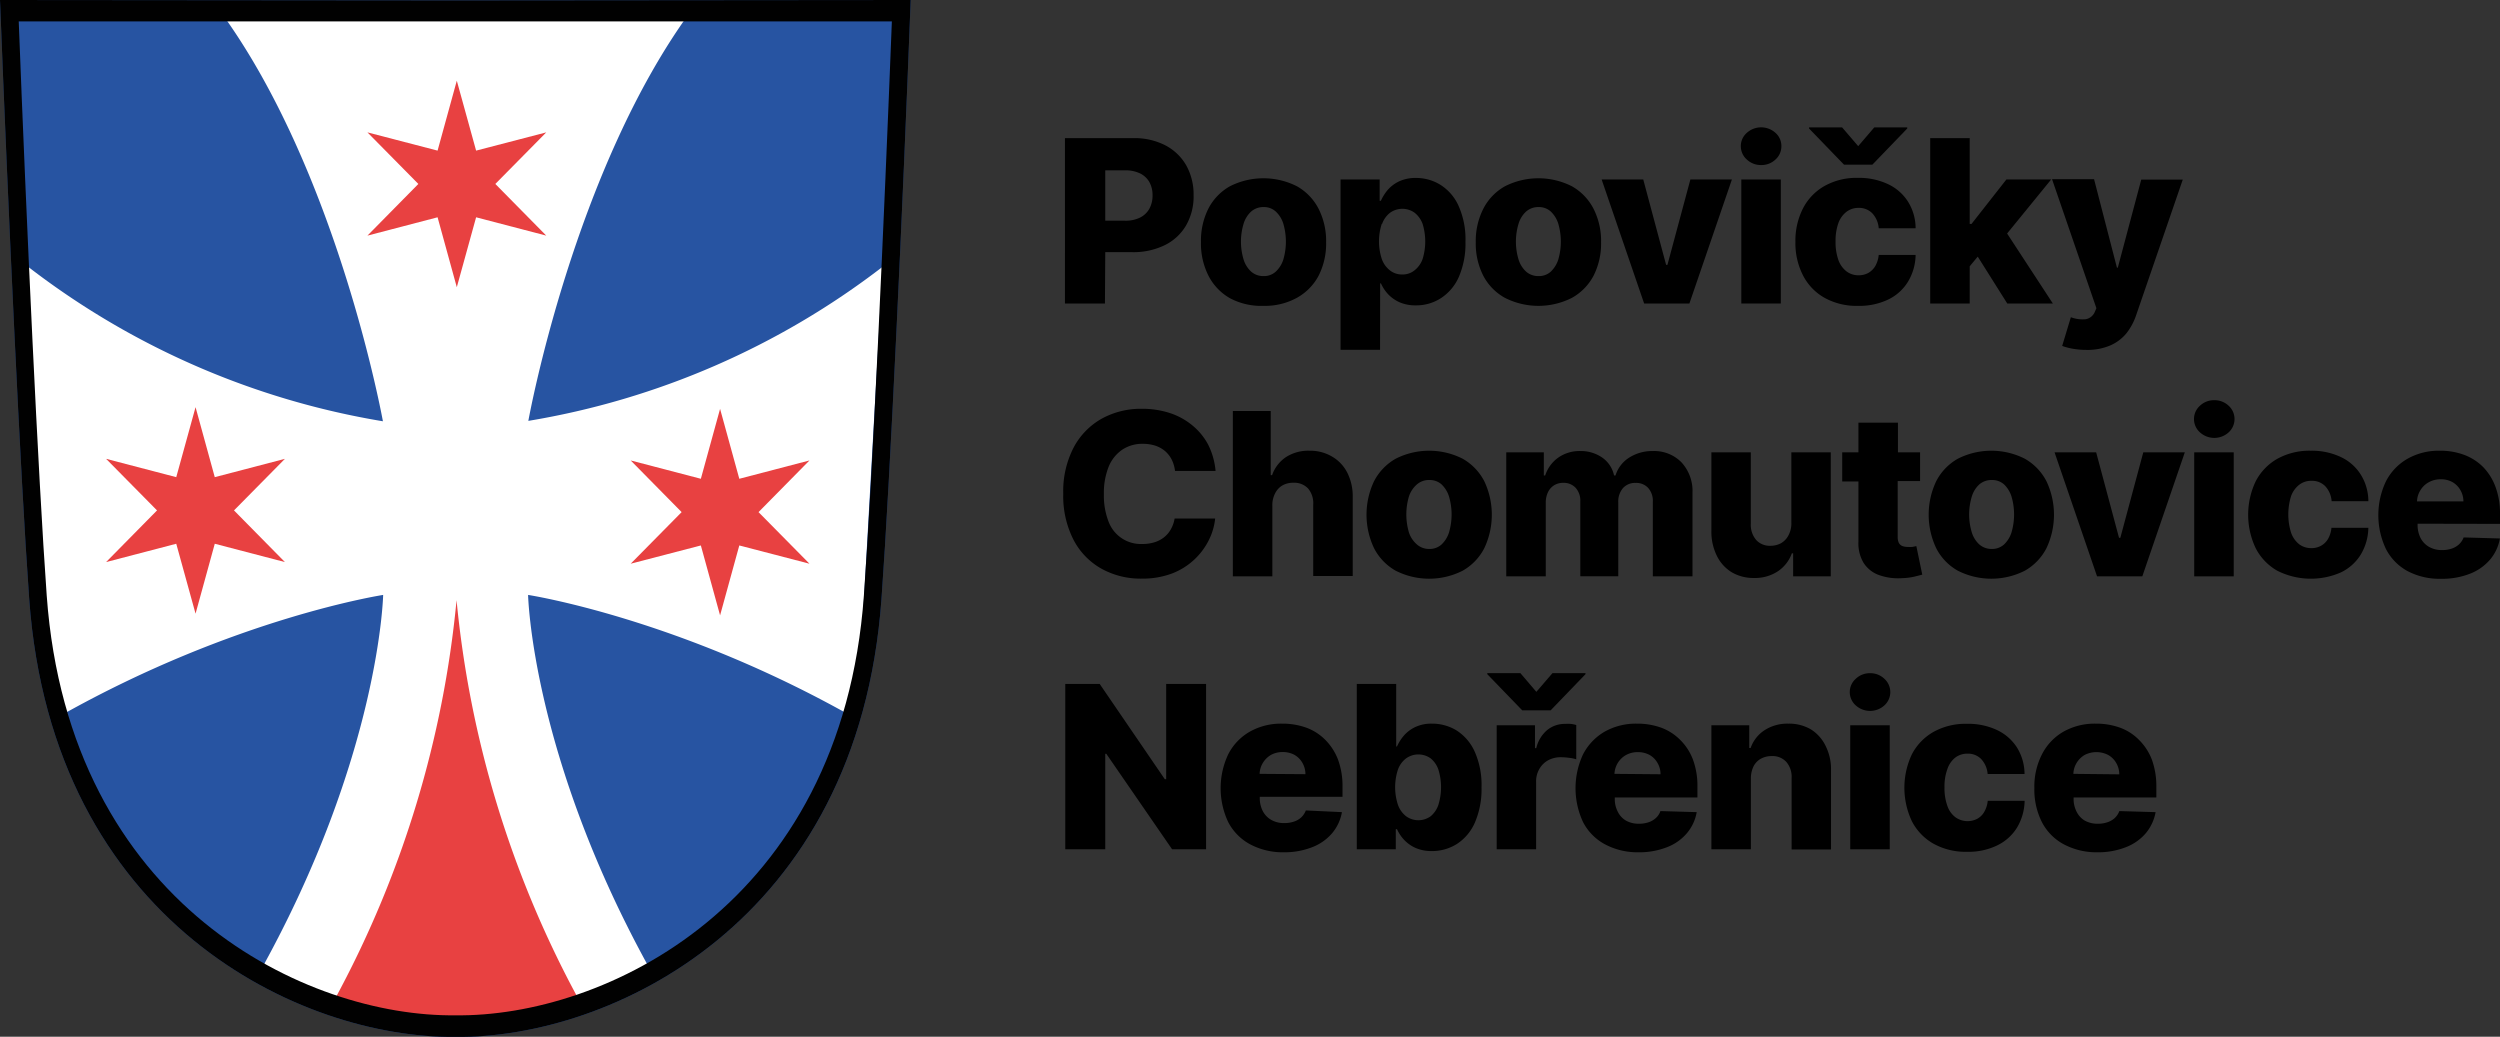 <svg id="Vrstva_1" data-name="Vrstva 1" xmlns="http://www.w3.org/2000/svg" viewBox="0 0 308.23 127.82"><rect x="0" y="0" width="308.23" height="127.82" fill="#333333" stroke="none"/><path d="M56.14.05,0,0C1,25.66,2.51,58.74,3.6,73.84c2.88,40,33.6,54.21,52.54,54,18.94.24,49.66-14,52.54-54,1.09-15.1,2.62-48.18,3.6-73.84Z" fill="#2754a2"/><path d="M108.82,32.89a97.84,97.84,0,0,1-43.68,19s5.58-31,20.27-50.84l-29.57.45L26.94,1.1C41.62,20.94,47.21,51.94,47.21,51.94a97.84,97.84,0,0,1-43.68-19L4.2,70.82l.07.23c.38.93,3.06,17.26,3.36,17.09C29,76.14,47.24,73.35,47.24,73.35s-.41,19.88-15.18,46.43c-1,1.77,8.67,3.45,10.75,5.2l12.83,1.47,15.44-2.55c-1.12-1.82,10.19-2.35,9.21-4.12C65.52,93.23,65.11,73.35,65.11,73.35s18.77,2.87,40.58,15.34Z" fill="#fff" fill-rule="evenodd"/><path d="M58,126.39s13.88-2.16,13-3.81A128.8,128.8,0,0,1,56.29,74v0a128.7,128.7,0,0,1-14.69,48.6c-.9,1.65,10.08,3.51,10.08,3.51Z" fill="#e84141"/><polygon points="24.11 50.2 26.48 58.83 35.13 56.57 28.85 62.93 35.13 69.3 26.48 67.04 24.11 75.66 21.73 67.04 13.08 69.3 19.36 62.93 13.08 56.57 21.73 58.83 24.11 50.2" fill="#e84141"/><polygon points="88.78 50.41 91.15 59.03 99.8 56.77 93.52 63.14 99.8 69.5 91.15 67.25 88.78 75.87 86.41 67.25 77.76 69.5 84.04 63.14 77.76 56.77 86.41 59.03 88.78 50.41" fill="#e84141"/><polygon points="56.32 9.95 58.7 18.57 67.35 16.32 61.07 22.68 67.35 29.05 58.7 26.79 56.32 35.41 53.95 26.79 45.3 29.05 51.58 22.68 45.3 16.32 53.95 18.57 56.32 9.95" fill="#e84141"/><path d="M56.14.05,0,0C1,25.66,2.51,58.74,3.6,73.84c2.88,40,33.6,54.21,52.54,54,18.94.24,49.66-14,52.54-54,1.09-15.1,2.62-48.18,3.6-73.84Zm50.37,73.38c-2.76,38.32-32.21,52-50.37,51.75C38,125.4,8.53,111.75,5.76,73.43,4.72,59,3.25,27.24,2.31,2.64l53.83,0,53.82,0C109,27.24,107.56,59,106.51,73.43Z" fill="#010101"/><path d="M136.27,31.09h3.35a8.79,8.79,0,0,0,4-.87,6.19,6.19,0,0,0,2.62-2.44,7.12,7.12,0,0,0,.92-3.69,7.36,7.36,0,0,0-.9-3.69,6.36,6.36,0,0,0-2.58-2.48,8.31,8.31,0,0,0-3.95-.89h-8.43V37.42h4.93ZM138.7,21a4.13,4.13,0,0,1,1.86.38,2.65,2.65,0,0,1,1.15,1.07,3.29,3.29,0,0,1,.39,1.64,3.34,3.34,0,0,1-.39,1.64,2.67,2.67,0,0,1-1.14,1.09,4,4,0,0,1-1.87.39h-2.43V21Z"/><path d="M155.77,37.71a8.18,8.18,0,0,0,4.14-1A6.7,6.7,0,0,0,162.57,34a8.75,8.75,0,0,0,.93-4.12,8.78,8.78,0,0,0-.93-4.14,6.7,6.7,0,0,0-2.66-2.77,9.15,9.15,0,0,0-8.28,0A6.68,6.68,0,0,0,149,25.69a8.78,8.78,0,0,0-.93,4.14A8.75,8.75,0,0,0,149,34a6.68,6.68,0,0,0,2.65,2.77A8.21,8.21,0,0,0,155.77,37.71Zm-2.44-10.14a3.33,3.33,0,0,1,.94-1.5,2.27,2.27,0,0,1,1.53-.54,2.14,2.14,0,0,1,1.48.54,3.42,3.42,0,0,1,.94,1.5,7.86,7.86,0,0,1,0,4.44,3.44,3.44,0,0,1-.94,1.49,2.14,2.14,0,0,1-1.48.54,2.27,2.27,0,0,1-1.53-.54,3.35,3.35,0,0,1-.94-1.49,7.63,7.63,0,0,1,0-4.44Z"/><path d="M170.16,34.94h.1a4.88,4.88,0,0,0,.88,1.33,4.41,4.41,0,0,0,1.42,1,4.92,4.92,0,0,0,2,.38,5.59,5.59,0,0,0,3.08-.88,6,6,0,0,0,2.22-2.62,10.36,10.36,0,0,0,.82-4.35,10.06,10.06,0,0,0-.86-4.44,5.91,5.91,0,0,0-2.24-2.58,5.68,5.68,0,0,0-3-.84,4.79,4.79,0,0,0-2.06.41,4.3,4.3,0,0,0-1.42,1.06,5.63,5.63,0,0,0-.85,1.35h-.15V22.13h-4.82v21h4.87Zm.24-7.33a3,3,0,0,1,1-1.39,2.6,2.6,0,0,1,3,0,3.14,3.14,0,0,1,1,1.4,7.38,7.38,0,0,1,0,4.3,3.06,3.06,0,0,1-1,1.41,2.31,2.31,0,0,1-1.52.51,2.35,2.35,0,0,1-1.52-.51,3.06,3.06,0,0,1-1-1.41,7,7,0,0,1,0-4.32Z"/><path d="M185.54,36.72a9.13,9.13,0,0,0,8.27,0A6.7,6.7,0,0,0,196.47,34a8.75,8.75,0,0,0,.93-4.12,8.78,8.78,0,0,0-.93-4.14,6.7,6.7,0,0,0-2.66-2.77,9.13,9.13,0,0,0-8.27,0,6.64,6.64,0,0,0-2.66,2.77,8.78,8.78,0,0,0-.93,4.14,8.75,8.75,0,0,0,.93,4.12A6.64,6.64,0,0,0,185.54,36.72Zm1.69-9.15a3.33,3.33,0,0,1,.94-1.5,2.27,2.27,0,0,1,1.53-.54,2.17,2.17,0,0,1,1.49.54,3.5,3.5,0,0,1,.93,1.5,7.86,7.86,0,0,1,0,4.44,3.52,3.52,0,0,1-.93,1.49,2.17,2.17,0,0,1-1.49.54,2.27,2.27,0,0,1-1.53-.54,3.35,3.35,0,0,1-.94-1.49,7.63,7.63,0,0,1,0-4.44Z"/><polygon points="208.29 37.42 213.53 22.13 208.41 22.13 205.58 32.66 205.42 32.66 202.6 22.13 197.47 22.13 202.71 37.42 208.29 37.42"/><rect x="214.69" y="22.13" width="4.87" height="15.29"/><path d="M217.14,20.35a2.5,2.5,0,0,0,1.76-.68,2.18,2.18,0,0,0,.73-1.65,2.14,2.14,0,0,0-.73-1.64,2.63,2.63,0,0,0-3.53,0,2.15,2.15,0,0,0-.74,1.64,2.19,2.19,0,0,0,.74,1.65A2.53,2.53,0,0,0,217.14,20.35Z"/><polygon points="230.85 20.3 235.15 15.84 235.15 15.71 231.08 15.71 229.1 18.02 227.12 15.71 223.04 15.71 223.04 15.84 227.35 20.3 230.85 20.3"/><path d="M224.94,36.71a8.1,8.1,0,0,0,4.15,1,8.22,8.22,0,0,0,3.71-.78,5.79,5.79,0,0,0,2.44-2.2,6.57,6.57,0,0,0,.94-3.3h-4.55a3.45,3.45,0,0,1-.42,1.37,2.41,2.41,0,0,1-.86.85,2.48,2.48,0,0,1-1.2.29,2.42,2.42,0,0,1-1.49-.48,3.06,3.06,0,0,1-1-1.4,6.58,6.58,0,0,1-.35-2.28,6.51,6.51,0,0,1,.35-2.28,3.08,3.08,0,0,1,1-1.39,2.42,2.42,0,0,1,1.49-.48,2.27,2.27,0,0,1,1.69.67,3,3,0,0,1,.79,1.84h4.55a6.21,6.21,0,0,0-.94-3.28,5.85,5.85,0,0,0-2.47-2.16,8.36,8.36,0,0,0-3.69-.77,8.07,8.07,0,0,0-4.13,1,6.7,6.7,0,0,0-2.66,2.77,8.76,8.76,0,0,0-.93,4.13,8.71,8.71,0,0,0,.93,4.11A6.62,6.62,0,0,0,224.94,36.71Z"/><polygon points="242.85 32.83 243.84 31.64 247.48 37.42 253.1 37.42 247.46 28.79 252.89 22.13 247.37 22.13 243.07 27.61 242.85 27.61 242.85 17.03 237.98 17.03 237.98 37.42 242.85 37.42 242.85 32.83"/><path d="M258.28,38.44a1.51,1.51,0,0,1-1.14.92,4.07,4.07,0,0,1-1.82-.25l-1.07,3.54a7.26,7.26,0,0,0,1.33.35,9.66,9.66,0,0,0,1.65.14,7.16,7.16,0,0,0,2.95-.55,5.33,5.33,0,0,0,2-1.51,7.44,7.44,0,0,0,1.18-2.19l5.76-16.75H264L261.11,33H261l-2.82-10.91H253L258.47,38Z"/><path d="M138.37,55.44a4.44,4.44,0,0,1,2.55-.72,4.91,4.91,0,0,1,1.53.23,3.69,3.69,0,0,1,1.2.67,3.55,3.55,0,0,1,.82,1.06,4.27,4.27,0,0,1,.4,1.38h5a8.92,8.92,0,0,0-.92-3.25,7.78,7.78,0,0,0-2-2.41,8.45,8.45,0,0,0-2.76-1.49,11.06,11.06,0,0,0-3.43-.51,10,10,0,0,0-4.91,1.21,8.79,8.79,0,0,0-3.47,3.55,11.7,11.7,0,0,0-1.29,5.71,11.84,11.84,0,0,0,1.27,5.69,8.65,8.65,0,0,0,3.45,3.56,9.93,9.93,0,0,0,4.95,1.22,10.31,10.31,0,0,0,3.73-.63,8.43,8.43,0,0,0,4.55-4.12,7.71,7.71,0,0,0,.78-2.66l-5,0a4,4,0,0,1-.46,1.32,3.33,3.33,0,0,1-.85,1,3.57,3.57,0,0,1-1.18.61,5,5,0,0,1-1.49.21,4.25,4.25,0,0,1-4.16-2.75,8.87,8.87,0,0,1-.58-3.4,8.71,8.71,0,0,1,.57-3.33A4.67,4.67,0,0,1,138.37,55.44Z"/><path d="M164.23,56.29a5.3,5.3,0,0,0-2.8-.72,5.07,5.07,0,0,0-2.9.8,4.42,4.42,0,0,0-1.69,2.21h-.17V50.67H152V71.06h4.87V62.34a3.12,3.12,0,0,1,.33-1.49,2.32,2.32,0,0,1,.91-1,2.64,2.64,0,0,1,1.34-.33,2.34,2.34,0,0,1,1.83.71,2.82,2.82,0,0,1,.63,2v8.79h4.87V61.32a6.45,6.45,0,0,0-.65-3A4.8,4.8,0,0,0,164.23,56.29Z"/><path d="M183,59.33a6.76,6.76,0,0,0-2.66-2.77,9.13,9.13,0,0,0-8.27,0,6.76,6.76,0,0,0-2.66,2.77,9.64,9.64,0,0,0,0,8.26,6.7,6.7,0,0,0,2.66,2.77,9.13,9.13,0,0,0,8.27,0A6.7,6.7,0,0,0,183,67.59a9.64,9.64,0,0,0,0-8.26Zm-4.35,6.32a3.46,3.46,0,0,1-.93,1.49,2.16,2.16,0,0,1-1.48.54,2.24,2.24,0,0,1-1.53-.54,3.31,3.31,0,0,1-1-1.49,7.86,7.86,0,0,1,0-4.44,3.35,3.35,0,0,1,1-1.5,2.28,2.28,0,0,1,1.53-.53,2.2,2.2,0,0,1,1.48.53,3.5,3.5,0,0,1,.93,1.5,7.86,7.86,0,0,1,0,4.44Z"/><path d="M208.67,71.06V60.77A5.21,5.21,0,0,0,207.31,57a4.71,4.71,0,0,0-3.52-1.39,5.28,5.28,0,0,0-2.94.82,4,4,0,0,0-1.67,2.19H199a3.59,3.59,0,0,0-1.44-2.19,4.6,4.6,0,0,0-2.73-.82,4.55,4.55,0,0,0-2.71.81,4.34,4.34,0,0,0-1.61,2.2h-.17V55.77h-4.63V71.06h4.87V62a3,3,0,0,1,.27-1.31,2.06,2.06,0,0,1,.76-.86,2.12,2.12,0,0,1,1.13-.3,2,2,0,0,1,1.52.61,2.36,2.36,0,0,1,.58,1.69v9.22h4.68V61.94a2.54,2.54,0,0,1,.57-1.75,2,2,0,0,1,1.58-.65,2,2,0,0,1,1.52.6,2.4,2.4,0,0,1,.59,1.75v9.17Z"/><path d="M213.5,70.55a5.29,5.29,0,0,0,2.75.71,5.11,5.11,0,0,0,2.94-.82,4.48,4.48,0,0,0,1.73-2.22h.16v2.84h4.64V55.77h-4.86v8.69a3.06,3.06,0,0,1-.34,1.51,2.36,2.36,0,0,1-.93,1,2.7,2.7,0,0,1-1.31.32,2.25,2.25,0,0,1-1.76-.72,2.86,2.86,0,0,1-.66-2V55.77H211v9.75a6.69,6.69,0,0,0,.67,3A4.9,4.9,0,0,0,213.5,70.55Z"/><path d="M237,70.85l-.73-3.52-.48.1a4,4,0,0,1-.59,0,1.82,1.82,0,0,1-.66-.11.86.86,0,0,1-.43-.39,1.65,1.65,0,0,1-.14-.72v-6.9h2.76V55.77H234V52.11h-4.87v3.66h-2v3.59h2v7.43a4.66,4.66,0,0,0,.62,2.58,3.73,3.73,0,0,0,1.86,1.51,7,7,0,0,0,2.94.4,7.64,7.64,0,0,0,1.5-.19Z"/><path d="M252.31,67.59a9.64,9.64,0,0,0,0-8.26,6.76,6.76,0,0,0-2.66-2.77,9.13,9.13,0,0,0-8.27,0,6.7,6.7,0,0,0-2.66,2.77,9.64,9.64,0,0,0,0,8.26,6.64,6.64,0,0,0,2.66,2.77,9.13,9.13,0,0,0,8.27,0A6.7,6.7,0,0,0,252.31,67.59ZM248,65.65a3.46,3.46,0,0,1-.93,1.49,2.17,2.17,0,0,1-1.49.54,2.27,2.27,0,0,1-1.53-.54,3.3,3.3,0,0,1-.94-1.49,7.63,7.63,0,0,1,0-4.44,3.33,3.33,0,0,1,.94-1.5,2.31,2.31,0,0,1,1.53-.53,2.21,2.21,0,0,1,1.49.53,3.5,3.5,0,0,1,.93,1.5,7.86,7.86,0,0,1,0,4.44Z"/><polygon points="261.42 66.31 261.26 66.31 258.44 55.77 253.31 55.77 258.55 71.06 264.13 71.06 269.37 55.77 264.25 55.77 261.42 66.31"/><rect x="270.53" y="55.77" width="4.87" height="15.29"/><path d="M273,49.34a2.52,2.52,0,0,0-1.76.68,2.2,2.2,0,0,0,0,3.29,2.63,2.63,0,0,0,3.53,0,2.22,2.22,0,0,0,0-3.29A2.53,2.53,0,0,0,273,49.34Z"/><path d="M283.5,59.75a2.4,2.4,0,0,1,1.48-.47,2.27,2.27,0,0,1,1.7.66,3,3,0,0,1,.79,1.85H292a6.19,6.19,0,0,0-.94-3.28,5.81,5.81,0,0,0-2.47-2.17,8.36,8.36,0,0,0-3.69-.77,8.17,8.17,0,0,0-4.13,1,6.76,6.76,0,0,0-2.66,2.77,9.61,9.61,0,0,0,0,8.25,6.73,6.73,0,0,0,2.65,2.77,9.2,9.2,0,0,0,7.86.21,5.84,5.84,0,0,0,2.44-2.19,6.64,6.64,0,0,0,.94-3.31h-4.55a3.4,3.4,0,0,1-.42,1.37,2.28,2.28,0,0,1-.87.85,2.42,2.42,0,0,1-1.2.29,2.46,2.46,0,0,1-1.48-.47,3.14,3.14,0,0,1-1-1.41,7.6,7.6,0,0,1,0-4.56A3.13,3.13,0,0,1,283.5,59.75Z"/><path d="M308.23,64.59V63.38a9.32,9.32,0,0,0-.55-3.34,7,7,0,0,0-1.53-2.46,6.53,6.53,0,0,0-2.34-1.5,8.41,8.41,0,0,0-3-.51,7.82,7.82,0,0,0-4,1,6.78,6.78,0,0,0-2.64,2.77,9.74,9.74,0,0,0,0,8.35,6.46,6.46,0,0,0,2.66,2.72,8.44,8.44,0,0,0,4.14.95,9.34,9.34,0,0,0,3.52-.61A6.2,6.2,0,0,0,307,69a5.53,5.53,0,0,0,1.22-2.61l-4.47-.13a2.28,2.28,0,0,1-.57.85,2.48,2.48,0,0,1-.91.53,3.59,3.59,0,0,1-1.17.18,3.17,3.17,0,0,1-1.61-.39,2.69,2.69,0,0,1-1.05-1.09,3.54,3.54,0,0,1-.37-1.64v-.13Zm-8.77-5.14a3,3,0,0,1,1.46-.36,2.91,2.91,0,0,1,1.43.34,2.63,2.63,0,0,1,1,1,2.8,2.8,0,0,1,.37,1.39H298a2.69,2.69,0,0,1,.39-1.33A2.72,2.72,0,0,1,299.46,59.45Z"/><polygon points="143.78 96.07 143.61 96.07 135.58 84.32 131.34 84.32 131.34 104.71 136.27 104.71 136.27 92.94 136.4 92.94 144.51 104.71 148.7 104.71 148.7 84.32 143.78 84.32 143.78 96.07"/><path d="M163.41,91.23a6.42,6.42,0,0,0-2.34-1.51,8.68,8.68,0,0,0-3-.5,7.82,7.82,0,0,0-4,1A6.75,6.75,0,0,0,151.43,93a9.81,9.81,0,0,0,0,8.36,6.54,6.54,0,0,0,2.67,2.72,8.55,8.55,0,0,0,4.14,1,9.33,9.33,0,0,0,3.52-.62,6.11,6.11,0,0,0,2.47-1.72,5.53,5.53,0,0,0,1.22-2.61L161,99.92a2.31,2.31,0,0,1-.57.86,2.47,2.47,0,0,1-.91.52,3.59,3.59,0,0,1-1.17.18,3.17,3.17,0,0,1-1.61-.39,2.69,2.69,0,0,1-1.05-1.09,3.5,3.5,0,0,1-.37-1.63v-.13h10.2V97a9.36,9.36,0,0,0-.55-3.34A7,7,0,0,0,163.41,91.23Zm-8.11,4.18a2.72,2.72,0,0,1,.39-1.33,2.88,2.88,0,0,1,1-1,3,3,0,0,1,1.46-.36,3,3,0,0,1,1.43.34,2.63,2.63,0,0,1,1,1,2.8,2.8,0,0,1,.37,1.39Z"/><path d="M179.57,90.05a5.76,5.76,0,0,0-3-.83,4.65,4.65,0,0,0-2.06.41,4.3,4.3,0,0,0-1.42,1.06,5.58,5.58,0,0,0-.85,1.34h-.1V84.32h-4.86v20.39h4.81v-2.48h.15a4.83,4.83,0,0,0,.88,1.32,4.44,4.44,0,0,0,1.42,1,4.92,4.92,0,0,0,2,.38,5.73,5.73,0,0,0,3.09-.88,6,6,0,0,0,2.21-2.63,10.36,10.36,0,0,0,.82-4.35,10.06,10.06,0,0,0-.86-4.44A6,6,0,0,0,179.57,90.05Zm-2.22,9.16a3.15,3.15,0,0,1-.95,1.42,2.58,2.58,0,0,1-3.05,0,3.09,3.09,0,0,1-1-1.42,7,7,0,0,1,0-4.31,3,3,0,0,1,1-1.39,2.6,2.6,0,0,1,3.05,0,3.06,3.06,0,0,1,.95,1.4,7.35,7.35,0,0,1,0,4.29Z"/><path d="M194.34,89.39a4.16,4.16,0,0,0-.67-.14,5.43,5.43,0,0,0-.69,0,3.42,3.42,0,0,0-2.2.74,4.15,4.15,0,0,0-1.37,2.25h-.16V89.42h-4.72v15.29h4.86V96.4a3,3,0,0,1,.4-1.59,2.78,2.78,0,0,1,1.08-1.07,3.22,3.22,0,0,1,1.56-.38,7.54,7.54,0,0,1,1,.07,4.09,4.09,0,0,1,.91.19Z"/><polygon points="191.18 87.58 195.48 83.12 195.48 82.99 191.41 82.99 189.42 85.3 187.45 82.99 183.37 82.99 183.37 83.12 187.68 87.58 191.18 87.58"/><path d="M207.16,91.23a6.42,6.42,0,0,0-2.34-1.51,8.64,8.64,0,0,0-3-.5,7.84,7.84,0,0,0-4,1A6.88,6.88,0,0,0,195.18,93a9.86,9.86,0,0,0,0,8.36,6.48,6.48,0,0,0,2.67,2.72,8.51,8.51,0,0,0,4.13,1,9.39,9.39,0,0,0,3.53-.62,6.07,6.07,0,0,0,2.46-1.72,5.44,5.44,0,0,0,1.22-2.61l-4.47-.13a2.1,2.1,0,0,1-.57.86,2.5,2.5,0,0,1-.9.52,3.61,3.61,0,0,1-1.18.18,3.17,3.17,0,0,1-1.61-.39,2.6,2.6,0,0,1-1-1.09,3.38,3.38,0,0,1-.37-1.63v-.13h10.19V97a9.36,9.36,0,0,0-.55-3.34A6.72,6.72,0,0,0,207.16,91.23Zm-8.11,4.18a2.8,2.8,0,0,1,1.42-2.32,3,3,0,0,1,1.46-.36,3,3,0,0,1,1.43.34,2.56,2.56,0,0,1,1,1,2.7,2.7,0,0,1,.37,1.39Z"/><path d="M223.29,89.94a5.3,5.3,0,0,0-2.8-.72,5.18,5.18,0,0,0-2.92.8,4.3,4.3,0,0,0-1.73,2.2h-.17v-2.8H211v15.29h4.87V96a3.39,3.39,0,0,1,.32-1.5,2.23,2.23,0,0,1,.9-.95,2.7,2.7,0,0,1,1.35-.33,2.29,2.29,0,0,1,1.8.72,2.81,2.81,0,0,1,.65,2v8.79h4.86V95a6.39,6.39,0,0,0-.65-3A4.93,4.93,0,0,0,223.29,89.94Z"/><rect x="228.12" y="89.42" width="4.87" height="15.29"/><path d="M230.56,83a2.49,2.49,0,0,0-1.76.69,2.19,2.19,0,0,0,0,3.28,2.63,2.63,0,0,0,3.53,0,2.21,2.21,0,0,0,0-3.28A2.49,2.49,0,0,0,230.56,83Z"/><path d="M241.09,93.39a2.44,2.44,0,0,1,1.48-.47,2.26,2.26,0,0,1,1.7.67,3.06,3.06,0,0,1,.79,1.84h4.55a6.28,6.28,0,0,0-.94-3.28A5.93,5.93,0,0,0,246.2,90a8.37,8.37,0,0,0-3.7-.76,8.13,8.13,0,0,0-4.12,1A6.76,6.76,0,0,0,235.72,93a9.66,9.66,0,0,0,0,8.25,6.7,6.7,0,0,0,2.66,2.77,8.19,8.19,0,0,0,4.14,1,8.1,8.1,0,0,0,3.72-.79,5.84,5.84,0,0,0,2.44-2.19,6.68,6.68,0,0,0,.94-3.31h-4.55a3.25,3.25,0,0,1-.43,1.37,2.19,2.19,0,0,1-.86.85,2.59,2.59,0,0,1-2.68-.18,2.92,2.92,0,0,1-1-1.4,6.4,6.4,0,0,1-.36-2.29,6.25,6.25,0,0,1,.36-2.27A3,3,0,0,1,241.09,93.39Z"/><path d="M263.73,91.23a6.26,6.26,0,0,0-2.34-1.51,8.59,8.59,0,0,0-3-.5,7.82,7.82,0,0,0-4,1A6.75,6.75,0,0,0,251.76,93a8.73,8.73,0,0,0-.94,4.15,8.93,8.93,0,0,0,.93,4.21,6.48,6.48,0,0,0,2.67,2.72,8.55,8.55,0,0,0,4.14,1,9.33,9.33,0,0,0,3.52-.62,6.11,6.11,0,0,0,2.47-1.72,5.63,5.63,0,0,0,1.22-2.61l-4.47-.13a2.31,2.31,0,0,1-.57.86,2.55,2.55,0,0,1-.91.52,3.59,3.59,0,0,1-1.17.18,3.21,3.21,0,0,1-1.62-.39,2.6,2.6,0,0,1-1-1.09,3.38,3.38,0,0,1-.37-1.63v-.13h10.2V97a9.58,9.58,0,0,0-.55-3.34A6.87,6.87,0,0,0,263.73,91.23Zm-8.1,4.18a2.72,2.72,0,0,1,.39-1.33,2.85,2.85,0,0,1,1-1,3.18,3.18,0,0,1,2.9,0,2.63,2.63,0,0,1,1,1,2.8,2.8,0,0,1,.37,1.39Z"/></svg>